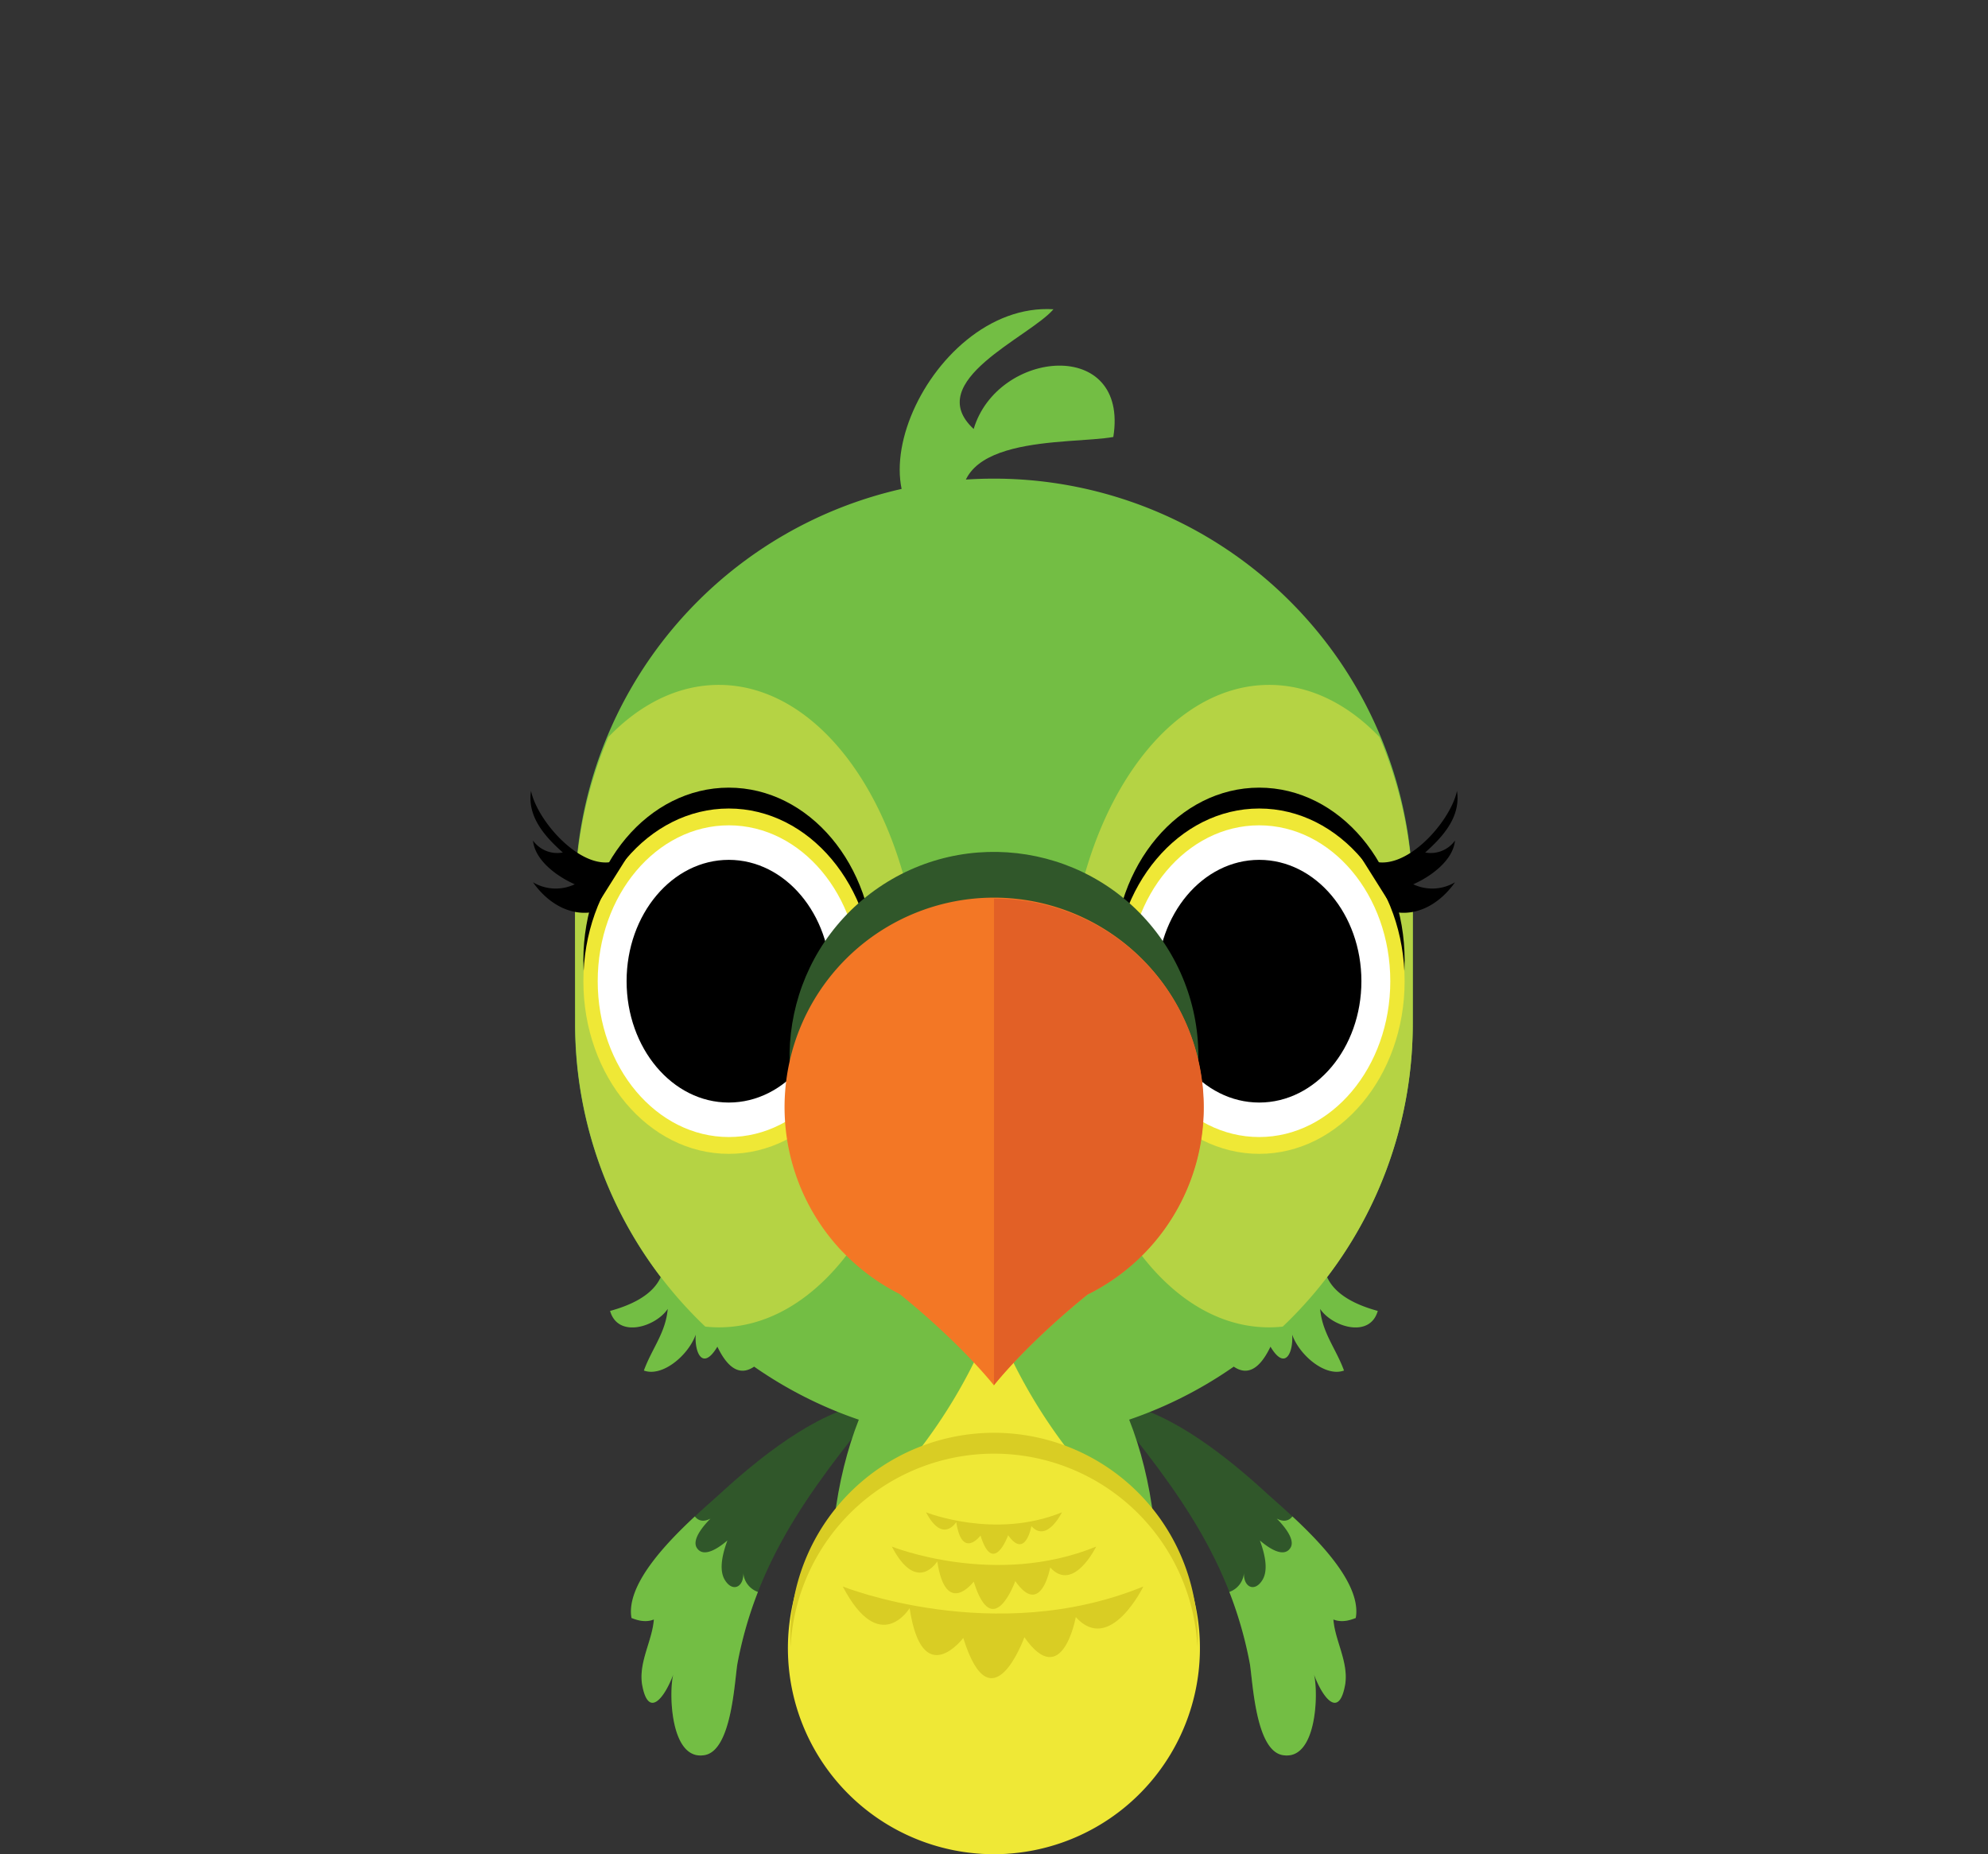 <svg id="Capa_1" data-name="Capa 1" xmlns="http://www.w3.org/2000/svg" viewBox="0 0 667 622"><rect x="0" y="0" width="667" height="622" fill="#333333" stroke="none"/><path d="M375.87,470.74c17.5,3,37,19,49.5,30.5,9.5,8.5,32,27.5,29.5,41.5-2.5,1-5,1.5-7.5.5.5,7,5,14,4,21.5-2,12-7.5,5-10.5-3,1.5,6,1,29-10.5,27-9-1.5-10-24-11-30.5-7-37.5-27.5-62.5-52-92.5" style="fill:#30572a"/><path d="M417.37,527.41c-.33,5,3.67,7,6.34,2.33,2-3.66.33-9.33-1-13,2.33,2,8,6.34,10.33,2.34,1.67-3-3-8-4.67-9.67,2.38,1.24,4.13.71,5.25-.74C444,518.3,456.79,532,454.87,542.74c-2.5,1-5,1.5-7.5.5.5,7,5,14,4,21.5-2,12-7.5,5-10.5-3,1.5,6,1,29-10.5,27-9-1.5-10-24-11-30.5A134.46,134.46,0,0,0,412.46,534,7.31,7.31,0,0,0,417.37,527.41Z" style="fill:#73be44"/><path d="M290.88,470.74c-17.5,3-37,19-49.5,30.5-9.5,8.5-32,27.5-29.5,41.5,2.5,1,5,1.5,7.5.5-.5,7-5,14-4,21.5,2,12,7.5,5,10.5-3-1.5,6-1,29,10.5,27,9-1.5,10-24,11-30.5,7-37.5,27.5-62.5,52-92.5" style="fill:#30572a"/><path d="M249.38,527.41c.33,5-3.67,7-6.33,2.33-2-3.66-.34-9.33,1-13-2.34,2-8,6.34-10.34,2.34-1.66-3,3-8,4.67-9.67-2.38,1.24-4.13.71-5.25-.74C222.78,518.3,210,532,211.88,542.74c2.5,1,5,1.5,7.5.5-.5,7-5,14-4,21.5,2,12,7.5,5,10.5-3-1.5,6-1,29,10.5,27,9-1.5,10-24,11-30.5A133.66,133.66,0,0,1,254.3,534,7.31,7.31,0,0,1,249.38,527.41Z" style="fill:#73be44"/><path d="M474,302.28a140.54,140.54,0,1,0-281.07,0v40.93a139.9,139.9,0,0,0,28.76,85.18c-2.88,6.41-10.68,9.62-17,11.35,2.67,9.33,15.34,5.33,19.34-.67-.67,8-5.34,13.34-8,20.67,6.29,2.29,15-5.24,17.39-12.05-.42,5.87,2.26,12.4,7.27,4.05,4.12,8.57,8.41,9.37,12.33,6.69a140.55,140.55,0,0,0,160.92,0c3.92,2.68,8.21,1.88,12.32-6.69,5,8.35,7.7,1.82,7.28-4.05,2.36,6.81,11.1,14.34,17.39,12.05-2.67-7.33-7.33-12.67-8-20.67,4,6,16.67,10,19.33.67-6.32-1.73-14.12-4.94-17-11.35A140,140,0,0,0,474,343.21Z" style="fill:#73be44"/><path d="M388.17,528.45c0,51.67-24.48,93.55-54.67,93.55s-54.66-41.88-54.66-93.55,24.47-93.55,54.66-93.55S388.17,476.79,388.17,528.45Z" style="fill:#73be44"/><path d="M324,182.74c-45.52-6.69-13.39-81.66,29.45-79-8,9.37-44.18,24.1-26.77,40.16,8-26.77,52.21-30.79,46.85,2.68-14.72,2.68-58.9-1.34-49.53,28.11" style="fill:#73be44"/><path d="M474,343.21A140.13,140.13,0,0,1,430.37,445a43.63,43.63,0,0,1-4.58.25C388.33,445.28,358,397,358,337.51s30.37-107.77,67.83-107.77c13.67,0,26.4,6.44,37,17.49a140.17,140.17,0,0,1,11.19,55Z" style="fill:#b5d344"/><path d="M193,343.21A140.13,140.13,0,0,0,236.63,445a43.63,43.63,0,0,0,4.58.25C278.67,445.28,309,397,309,337.51s-30.37-107.77-67.83-107.77c-13.67,0-26.4,6.44-37.05,17.49a140.17,140.17,0,0,0-11.19,55Z" style="fill:#b5d344"/><path d="M373.71,322.13c0,32,21.84,57.92,48.78,57.92s48.78-25.93,48.78-57.92-21.84-57.92-48.78-57.92S373.71,290.15,373.71,322.13Z"/><path d="M373.71,329.13c0,32,21.84,57.92,48.78,57.92s48.78-25.93,48.78-57.92-21.84-57.92-48.78-57.92S373.71,297.15,373.71,329.13Z" style="fill:#efe836"/><path d="M378.46,329.13c0,28.87,19.71,52.28,44,52.28s44-23.41,44-52.28-19.72-52.28-44-52.28S378.46,300.26,378.46,329.13Z" style="fill:#fff"/><path d="M388.21,329.13c0,22.48,15.35,40.71,34.28,40.71s34.28-18.23,34.28-40.71-15.35-40.7-34.28-40.7S388.21,306.65,388.21,329.13Z"/><path d="M453.5,282.63c10.67,18,32.67-4.67,35.34-17.33,1.33,8.66-4.67,15.33-10.67,20.66a10,10,0,0,0,10-4c-.67,6.67-8,12-14,14.67a14.91,14.91,0,0,0,14-.67c-4.67,6.67-12,11.34-20,10"/><path d="M293.29,322.13c0,32-21.84,57.92-48.78,57.92s-48.78-25.93-48.78-57.92,21.84-57.92,48.78-57.92S293.29,290.15,293.29,322.13Z"/><path d="M293.29,329.13c0,32-21.84,57.92-48.78,57.92s-48.78-25.93-48.78-57.92,21.84-57.92,48.78-57.92S293.29,297.15,293.29,329.13Z" style="fill:#efe836"/><path d="M288.54,329.13c0,28.87-19.71,52.28-44,52.28s-44-23.41-44-52.28,19.72-52.28,44-52.28S288.54,300.26,288.54,329.13Z" style="fill:#fff"/><path d="M278.79,329.13c0,22.48-15.35,40.71-34.28,40.71s-34.28-18.23-34.28-40.71,15.35-40.7,34.28-40.7S278.79,306.65,278.79,329.13Z"/><path d="M360.59,489.26a177.89,177.89,0,0,1-27.09-46.94v-.58l-.12.29-.12-.29v.58A177.69,177.69,0,0,1,306,489.43a69.12,69.12,0,1,0,54.55-.17Z" style="fill:#efe836"/><circle cx="333.5" cy="354.33" r="68.58" transform="translate(-144.23 261.88) rotate(-35.78)" style="fill:#30572a"/><path d="M403.77,371.55a70.27,70.27,0,1,0-121.22,48.22h0l.08.05a70.35,70.35,0,0,0,19.19,14.24c19.89,16.08,30.4,29.07,31.58,30.55v.16l.06-.08.06.08v-.16c1.17-1.47,11.61-14.38,31.36-30.37A70.06,70.06,0,0,0,403.77,371.55Z" style="fill:#f37725"/><path d="M333.5,301.48h0v163.3h0v-.16c1.17-1.47,11.61-14.38,31.36-30.37A70,70,0,0,0,333.5,301.48Z" style="fill:#e26026"/><path d="M310.7,507.29s23.07,9.23,45.6,0c0,0-5.05,10.41-10.25,4.64,0,0-2,11.3-7.8,3.05,0,0-5,13.91-9.27.12,0,0-6.22,8.19-8.14-4.53C320.84,510.57,316.32,518,310.7,507.29Z" style="fill:#d9cd24"/><path d="M299.22,518.79s34.69,13.88,68.56,0c0,0-7.6,15.64-15.42,7,0,0-3.06,17-11.72,4.58,0,0-7.48,20.91-13.94.17,0,0-9.34,12.33-12.23-6.79C314.47,523.73,307.67,534.94,299.22,518.79Z" style="fill:#d9cd24"/><path d="M282.76,532.18s51,20.41,100.85,0c0,0-11.17,23-22.67,10.26,0,0-4.5,25-17.25,6.75,0,0-11,30.75-20.5.25,0,0-13.75,18.13-18-10C305.19,539.44,295.19,555.94,282.76,532.18Z" style="fill:#d9cd24"/><path d="M333.5,487.62a68.34,68.34,0,0,1,68.25,64.83c.05-1.16.08-2.32.08-3.5a68.33,68.33,0,0,0-136.66,0c0,1.18,0,2.34.08,3.5A68.34,68.34,0,0,1,333.5,487.62Z" style="fill:#d9cd24"/><path d="M213.5,282.63c-10.67,18-32.67-4.67-35.34-17.33-1.33,8.66,4.67,15.33,10.67,20.66a10,10,0,0,1-10-4c.67,6.67,8,12,14,14.67a14.91,14.91,0,0,1-14-.67c4.67,6.67,12,11.34,20,10"/></svg>